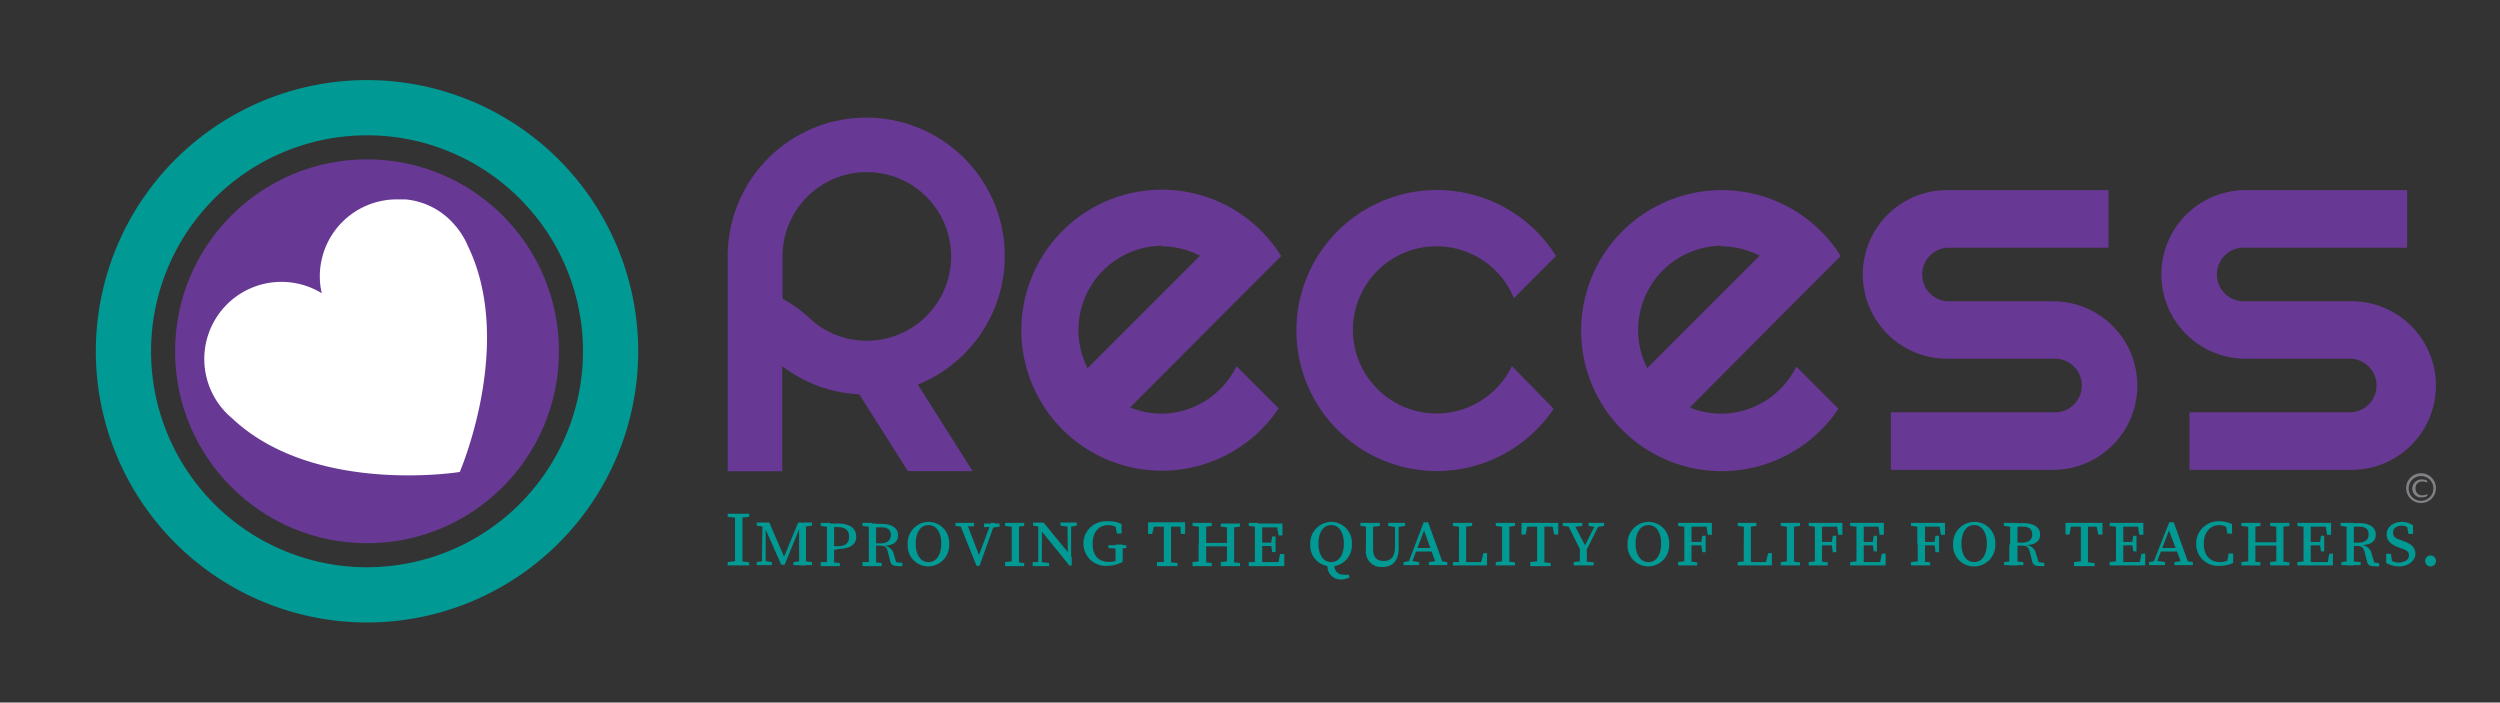 <svg id="Layer_2" data-name="Layer 2" xmlns="http://www.w3.org/2000/svg" viewBox="0 0 177.92 50"><rect x="0" y="0" width="177.92" height="50" fill="#333333" stroke="none"/><defs><style>.cls-1{fill:#673894;}.cls-2{fill:#009993;}.cls-3{fill:#fff;}.cls-4{fill:#808184;}</style></defs><title>New_and_Improved_Recess_Logo</title><circle class="cls-1" cx="26.12" cy="25" r="13.66"/><path class="cls-2" d="M26.12,5.7A19.3,19.3,0,1,0,45.42,25,19.31,19.31,0,0,0,26.12,5.7Zm0,34.67A15.37,15.37,0,1,1,41.49,25,15.38,15.38,0,0,1,26.12,40.37Z"/><path class="cls-3" d="M33.31,17.53a5.54,5.54,0,0,0-.61-1.09l-.19-.26-.06-.06a5.21,5.21,0,0,0-3.61-1.93h-.17l-.3,0h-.12a5.48,5.48,0,0,0-5.49,5.48,5.19,5.19,0,0,0,.14,1.2,5.49,5.49,0,0,0-6.37,8.91c5.84,5.49,16.19,3.81,16.19,3.81S36.66,24.47,33.31,17.53Z"/><path class="cls-2" d="M51.79,36.78v-.22h1.53v.22l-.71.08H52.5Zm.82,3.15.71.09v.22H51.79V40l.71-.09Zm-.3-1.67c0-.57,0-1.14,0-1.7h.53c0,.55,0,1.12,0,1.7v.27c0,.57,0,1.14,0,1.71h-.53c0-.56,0-1.13,0-1.71Z"/><path class="cls-2" d="M53.85,40l.51-.07h.1l.47.07v.22H53.85Zm0-2.81h.64v.3h-.06l-.58-.08Zm.42,0h.22l0,1.36v1.67h-.27Zm0,0h.48l1.15,2.66h-.19l1.09-2.66h.27l-1.23,3H55.6ZM56.47,40l.58-.07h.11l.63.07v.22H56.47Zm.4-1.2V37.21h.49c0,.46,0,.93,0,1.41v.21c0,.47,0,.94,0,1.41h-.5C56.87,39.78,56.88,39.31,56.87,38.82Zm.23-1.61h.69v.22l-.63.08H57.1Z"/><path class="cls-2" d="M58.41,37.43v-.22h.68v.3H59ZM59.14,40l.63.07v.22H58.41V40L59,40Zm-.29-1.33c0-.47,0-.94,0-1.41h.51c0,.46,0,.93,0,1.41v.26c0,.48,0,.89,0,1.36h-.51c0-.46,0-.93,0-1.41Zm.73.45h-.49v-.25h.59c.54,0,.75-.28.75-.69s-.25-.67-.82-.67h-.52v-.25h.62c.81,0,1.23.39,1.23.92S60.58,39.07,59.58,39.07Z"/><path class="cls-2" d="M61.38,37.43v-.22h.69v.3h0ZM62.12,40l.63.07v.22H61.38V40L62,40Zm-.29-1.33c0-.47,0-.94,0-1.41h.52c0,.48,0,.91,0,1.41v.17c0,.51,0,1,0,1.45h-.52c0-.46,0-.93,0-1.41Zm.24,0h.58c.52,0,.75-.24.75-.59s-.2-.55-.68-.55h-.65v-.25h.65c.75,0,1.19.3,1.19.8s-.31.72-1,.77l0,0a.76.76,0,0,1,.71.63l.21.68L63.73,40l.49.06v.22a1.13,1.13,0,0,1-.35,0c-.31,0-.45-.08-.51-.32l-.18-.71c-.09-.38-.28-.42-.67-.42h-.44Z"/><path class="cls-2" d="M67.55,38.73a1.5,1.5,0,0,1-1.47,1.58,1.47,1.47,0,0,1-1.48-1.58,1.51,1.51,0,0,1,1.48-1.59A1.48,1.48,0,0,1,67.55,38.73ZM66.08,40c.66,0,.91-.68.91-1.31s-.25-1.32-.91-1.32-.91.68-.91,1.32S65.42,40,66.08,40Z"/><path class="cls-2" d="M68.66,37.51,68,37.43v-.22h1.32v.25l-.57,0Zm-.39-.3h.52l.94,2.43h-.11l.91-2.43h.28l-1.1,3.06H69.5Zm2.22.3-.46,0v-.25h1.11v.22l-.55.08Z"/><path class="cls-2" d="M71.53,37.43v-.22h1.36v.22l-.63.08h-.1ZM72.26,40l.63.07v.22H71.53V40l.63-.07ZM72,38.62c0-.47,0-.94,0-1.41h.52c0,.46,0,.93,0,1.41v.21c0,.47,0,.94,0,1.41H72c0-.46,0-.93,0-1.41Z"/><path class="cls-2" d="M73.49,40,74,40h.11l.55.07v.22H73.49Zm.28-2.64.32.13-.57-.08v-.22h.75l2,2.44v.62h-.16Zm.12-.06h.26v2.92h-.26Zm1.58-.11h1.16v.22l-.48.08h-.1l-.58-.08Zm.5,0h.26v3.06L76,40Z"/><path class="cls-2" d="M79.88,40a2.48,2.48,0,0,1-1.06.27,1.59,1.59,0,1,1,0-3.17,2,2,0,0,1,1,.2l0,.67h-.33l-.13-.67.34.1v.32a1.18,1.18,0,0,0-.82-.35c-.64,0-1.12.46-1.12,1.32s.43,1.3,1.17,1.3a1.77,1.77,0,0,0,.71-.16l-.25.27v-.28c0-.35,0-.71,0-1.06h.51c0,.36,0,.73,0,1.06Zm-1-1V38.8h1.28V39l-.55.05h-.1Z"/><path class="cls-2" d="M81.94,37.48l.24-.27L82,38h-.29l0-.83h2.63l0,.83h-.3L84,37.21l.24.27ZM83.12,40l.68.07v.22H82.34V40L83,40Zm-.29-1.33c0-.47,0-.94,0-1.41h.51c0,.46,0,.93,0,1.41v.21c0,.47,0,.94,0,1.41h-.51c0-.46,0-.93,0-1.41Z"/><path class="cls-2" d="M84.87,37.43v-.22h1.37v.22l-.63.08h-.1ZM85.61,40l.63.07v.22H84.87V40l.64-.07Zm-.29-1.33c0-.47,0-.94,0-1.41h.52c0,.46,0,.93,0,1.41v.16c0,.52,0,1,0,1.46H85.3c0-.46,0-.93,0-1.41Zm.24.21v-.24h2v.24Zm1.32-1.4v-.22h1.37v.22l-.64.08h-.1ZM87.61,40l.64.07v.22H86.88V40l.63-.07Zm-.29-1.33c0-.47,0-.94,0-1.41h.51c0,.46,0,.93,0,1.41v.21c0,.47,0,.94,0,1.41h-.51c0-.46,0-.93,0-1.46Z"/><path class="cls-2" d="M88.87,37.43v-.22h.68v.3h0ZM89.55,40v.29h-.68V40L89.5,40Zm-.24-1.33c0-.47,0-.94,0-1.41h.52c0,.46,0,.93,0,1.38v.22c0,.49,0,1,0,1.43h-.52c0-.46,0-.93,0-1.41Zm1.53-1.41.25.27H89.55v-.27h1.72l0,.85H91Zm-.2,1.6H89.55v-.24h1.09Zm.76.58,0,.85H89.55V40h1.63l-.24.27.16-.85Zm-.94-.76.08-.5h.24v1.11h-.24l-.08-.53Z"/><path class="cls-2" d="M96.21,38.73a1.5,1.5,0,0,1-1.47,1.58,1.48,1.48,0,0,1-1.49-1.58,1.52,1.52,0,0,1,1.49-1.59A1.48,1.48,0,0,1,96.21,38.73ZM94.74,40c.66,0,.9-.68.9-1.31s-.24-1.32-.9-1.32-.91.68-.91,1.32S94.08,40,94.74,40Zm-.27.21V40l.48.1c0,.52.23.8.68.8a1.77,1.77,0,0,0,.36,0l.05.19a1.24,1.24,0,0,1-.6.15A.94.94,0,0,1,94.47,40.25Z"/><path class="cls-2" d="M96.82,37.43v-.22H98.2v.22l-.63.08h-.11Zm1.66,2.49c.52,0,.8-.28.8-1.08V37.21h.26V39c0,1-.51,1.35-1.14,1.35a1.09,1.09,0,0,1-1.19-1.22v-.48c0-.46,0-.93,0-1.4h.51c0,.46,0,.93,0,1.4v.31C97.7,39.7,98,39.92,98.48,39.92Zm.83-2.41-.51-.08v-.22H100v.22l-.54.08Z"/><path class="cls-2" d="M99.89,40l.49-.08h.1L101,40v.22H99.89Zm1.43-2.83h.32l1.1,3.05h-.5l-.95-2.62h.12l-1,2.61h-.24ZM100.77,39h1.28l.09.25h-1.45Zm.92,1,.61-.08h.1l.6.08v.22h-1.31Z"/><path class="cls-2" d="M103.4,37.43v-.22h1.37v.22l-.64.08H104Zm.68,2.52v.29h-.68V40L104,40Zm-.25-2.74h.51c0,.47,0,.94,0,1.41v.32c0,.37,0,.84,0,1.3h-.51c0-.47,0-.94,0-1.41v-.21C103.84,38.14,103.84,37.67,103.83,37.21Zm2,2.14,0,.89h-1.72V40h1.54l-.3.27.21-.89Z"/><path class="cls-2" d="M106.45,37.43v-.22h1.37v.22l-.63.08h-.1Zm.74,2.52.63.07v.22h-1.37V40l.64-.07Zm-.29-1.33c0-.47,0-.94,0-1.41h.52c0,.46,0,.93,0,1.41v.21c0,.47,0,.94,0,1.41h-.52c0-.46,0-.93,0-1.41Z"/><path class="cls-2" d="M108.5,37.48l.24-.27-.16.83h-.3l0-.83h2.62l0,.83h-.29l-.17-.83.24.27ZM109.68,40l.68.07v.22H108.9V40l.68-.07Zm-.29-1.33c0-.47,0-.94,0-1.41h.52c0,.46,0,.93,0,1.41v.21c0,.47,0,.94,0,1.41h-.52c0-.46,0-.93,0-1.41Z"/><path class="cls-2" d="M111.22,37.43v-.22h1.39v.22l-.63.08h-.1Zm1.31,1.83-1-2H112L112.9,39h-.19l.89-1.78h.27l-1,2Zm.2.69.69.07v.22H112V40l.69-.07Zm-.29-1.09h.49c0,.42,0,1,0,1.38h-.51C112.44,39.86,112.44,39.29,112.44,38.86Zm1.14-1.35-.53-.08v-.22h1.11v.22l-.49.08Z"/><path class="cls-2" d="M118.79,38.73a1.5,1.5,0,0,1-1.47,1.58,1.48,1.48,0,0,1-1.49-1.58,1.52,1.52,0,0,1,1.49-1.59A1.48,1.48,0,0,1,118.79,38.73ZM117.32,40c.66,0,.9-.68.9-1.31s-.24-1.32-.9-1.32-.92.68-.92,1.32S116.66,40,117.32,40Z"/><path class="cls-2" d="M119.43,37.43v-.22h.69v.3h-.05Zm.74,2.52.62.07v.22h-1.36V40l.64-.07Zm-.3-1.33c0-.47,0-.94,0-1.41h.51c0,.46,0,.93,0,1.38v.22c0,.49,0,1,0,1.43h-.51c0-.46,0-.93,0-1.41Zm1.54-1.41.24.27h-1.53v-.27h1.71l0,.85h-.29Zm-.16,1.6h-1.13v-.24h1.13Zm-.18-.18.08-.5h.24V39.3h-.24l-.08-.53Z"/><path class="cls-2" d="M123.67,37.43v-.22H125v.22l-.63.08h-.1Zm.69,2.52v.29h-.69V40l.64-.07Zm-.26-2.74h.51c0,.47,0,.94,0,1.41v.32c0,.37,0,.84,0,1.3h-.51c0-.47,0-.94,0-1.41v-.21C124.11,38.14,124.11,37.67,124.1,37.21Zm2,2.14,0,.89h-1.72V40h1.53l-.29.27.21-.89Z"/><path class="cls-2" d="M126.73,37.43v-.22h1.37v.22l-.64.08h-.1Zm.73,2.52.64.07v.22h-1.37V40l.63-.07Zm-.29-1.33c0-.47,0-.94,0-1.41h.51c0,.46,0,.93,0,1.41v.21c0,.47,0,.94,0,1.41h-.51c0-.46,0-.93,0-1.41Z"/><path class="cls-2" d="M128.72,37.43v-.22h.69v.3h0Zm.74,2.52.62.07v.22h-1.36V40l.64-.07Zm-.3-1.33c0-.47,0-.94,0-1.41h.51c0,.46,0,.93,0,1.38v.22c0,.49,0,1,0,1.43h-.51c0-.46,0-.93,0-1.41Zm1.54-1.41.24.27h-1.53v-.27h1.71l0,.85h-.29Zm-.16,1.6h-1.13v-.24h1.13Zm-.18-.18.08-.5h.24V39.3h-.24l-.08-.53Z"/><path class="cls-2" d="M131.67,37.43v-.22h.69v.3h-.05Zm.69,2.52v.29h-.69V40l.64-.07Zm-.24-1.33c0-.47,0-.94,0-1.41h.52c0,.46,0,.93,0,1.38v.22c0,.49,0,1,0,1.43h-.52c0-.46,0-.93,0-1.41Zm1.53-1.41.24.27h-1.53v-.27h1.71l0,.85h-.3Zm-.2,1.6h-1.09v-.24h1.09Zm.75.58,0,.85h-1.82V40H134l-.24.27.16-.85Zm-.93-.76.08-.5h.23v1.11h-.23l-.08-.53Z"/><path class="cls-2" d="M136,37.43v-.22h.69v.3h0Zm.74,2.52.63.07v.22H136V40l.64-.07Zm-.29-1.33c0-.47,0-.94,0-1.41H137c0,.46,0,.93,0,1.38v.22c0,.49,0,1,0,1.43h-.52c0-.46,0-.93,0-1.41ZM138,37.21l.24.27h-1.53v-.27h1.71l0,.85h-.29Zm-.16,1.6h-1.13v-.24h1.13Zm-.17-.18.07-.5H138V39.3h-.25l-.07-.53Z"/><path class="cls-2" d="M142,38.73a1.5,1.5,0,0,1-1.47,1.58A1.48,1.48,0,0,1,139,38.73a1.52,1.52,0,0,1,1.49-1.59A1.48,1.48,0,0,1,142,38.73ZM140.5,40c.66,0,.9-.68.9-1.31s-.24-1.32-.9-1.32-.91.68-.91,1.32S139.84,40,140.5,40Z"/><path class="cls-2" d="M142.61,37.43v-.22h.69v.3h-.05Zm.74,2.52L144,40v.22h-1.37V40l.64-.07Zm-.29-1.33c0-.47,0-.94,0-1.41h.52c0,.48,0,.91,0,1.41v.17c0,.51,0,1,0,1.45H143c0-.46,0-.93,0-1.41Zm.24,0h.58c.52,0,.75-.24.75-.59s-.21-.55-.68-.55h-.65v-.25H144c.75,0,1.19.3,1.19.8s-.32.72-1,.77l0,0a.74.74,0,0,1,.71.63l.22.68L145,40l.49.06v.22a1.13,1.13,0,0,1-.35,0c-.31,0-.45-.08-.51-.32l-.18-.71c-.09-.38-.28-.42-.67-.42h-.44Z"/><path class="cls-2" d="M147.2,37.48l.24-.27-.16.83H147l0-.83h2.63l0,.83h-.3l-.17-.83.25.27ZM148.38,40l.69.07v.22H147.6V40l.68-.07Zm-.29-1.33c0-.47,0-.94,0-1.41h.51c0,.46,0,.93,0,1.41v.21c0,.47,0,.94,0,1.41h-.51c0-.46,0-.93,0-1.41Z"/><path class="cls-2" d="M150.14,37.43v-.22h.69v.3h-.05Zm.69,2.52v.29h-.69V40l.64-.07Zm-.24-1.33c0-.47,0-.94,0-1.41h.52c0,.46,0,.93,0,1.38v.22c0,.49,0,1,0,1.43h-.52c0-.46,0-.93,0-1.41Zm1.53-1.41.24.27h-1.53v-.27h1.71l0,.85h-.29Zm-.21,1.6h-1.08v-.24h1.08Zm.76.58,0,.85h-1.82V40h1.63l-.24.27.16-.85Zm-.93-.76.08-.5h.23v1.11h-.23l-.08-.53Z"/><path class="cls-2" d="M152.94,40l.49-.08h.11l.54.08v.22h-1.14Zm1.44-2.83h.32l1.1,3.05h-.5l-1-2.62h.12l-1,2.61h-.24ZM153.82,39h1.29l.08.25h-1.45Zm.93,1,.61-.08h.1l.6.08v.22h-1.31Z"/><path class="cls-2" d="M158.82,39.73V40l-.34.08.13-.69h.32l0,.67a2.32,2.32,0,0,1-1,.21,1.54,1.54,0,0,1-1.63-1.58,1.57,1.57,0,0,1,1.62-1.59,2,2,0,0,1,.93.21l0,.67h-.33l-.12-.67.33.07v.34a1.08,1.08,0,0,0-.76-.35c-.61,0-1.13.44-1.13,1.32S157.32,40,158,40A1.34,1.34,0,0,0,158.82,39.73Z"/><path class="cls-2" d="M159.51,37.43v-.22h1.36v.22l-.63.08h-.1Zm.73,2.52.63.07v.22h-1.36V40l.63-.07ZM160,38.62c0-.47,0-.94,0-1.41h.51c0,.46,0,.93,0,1.41v.16c0,.52,0,1,0,1.46h-.51c0-.46,0-.93,0-1.41Zm.24.21v-.24h2v.24Zm1.32-1.4v-.22h1.37v.22l-.64.08h-.1Zm.73,2.52.64.07v.22h-1.37V40l.63-.07ZM162,38.62c0-.47,0-.94,0-1.41h.51c0,.46,0,.93,0,1.41v.21c0,.47,0,.94,0,1.41h-.51c0-.46,0-.93,0-1.46Z"/><path class="cls-2" d="M163.5,37.43v-.22h.69v.3h-.05Zm.69,2.52v.29h-.69V40l.64-.07Zm-.25-1.33c0-.47,0-.94,0-1.41h.51c0,.46,0,.93,0,1.38v.22c0,.49,0,1,0,1.43h-.51c0-.46,0-.93,0-1.41Zm1.54-1.41.24.27h-1.53v-.27h1.71l0,.85h-.29Zm-.21,1.6h-1.08v-.24h1.08Zm.76.58,0,.85h-1.81V40h1.63l-.24.27.16-.85Zm-.93-.76.08-.5h.23v1.11h-.23l-.08-.53Z"/><path class="cls-2" d="M166.58,37.43v-.22h.69v.3h-.05Zm.74,2.52L168,40v.22h-1.37V40l.64-.07ZM167,38.62c0-.47,0-.94,0-1.41h.52c0,.48,0,.91,0,1.41v.17c0,.51,0,1,0,1.45H167c0-.46,0-.93,0-1.41Zm.24,0h.58c.53,0,.75-.24.75-.59s-.2-.55-.67-.55h-.66v-.25h.66c.74,0,1.18.3,1.18.8s-.31.72-1,.77l0,0a.76.76,0,0,1,.71.63l.21.68-.16-.09.48.06v.22a1.08,1.08,0,0,1-.35,0c-.3,0-.45-.08-.51-.32l-.18-.71c-.09-.38-.28-.42-.67-.42h-.44Z"/><path class="cls-2" d="M171.44,39.53c0-.28-.19-.39-.57-.51l-.18-.07c-.49-.18-.84-.44-.84-.93s.46-.88,1.09-.88a1.38,1.38,0,0,1,.79.25l0,.61h-.32l-.15-.73.35.19v.29a.88.88,0,0,0-.67-.34c-.36,0-.63.17-.63.49s.19.41.53.53l.19.07c.61.21.87.49.87.93s-.48.88-1.14.88a2,2,0,0,1-.94-.24l0-.66h.33l.13.74-.35-.16v-.26a1.23,1.23,0,0,0,.78.31C171.15,40,171.44,39.85,171.44,39.53Z"/><path class="cls-2" d="M172.59,39.92a.39.39,0,1,1,.38.39A.39.39,0,0,1,172.59,39.92Z"/><path class="cls-1" d="M107.6,26.05a5.95,5.95,0,1,1,.14-4.83l3-3a10,10,0,1,0-.17,10.87Z"/><path class="cls-1" d="M122.5,29.44a6,6,0,0,1-2.24-.44L128,21.22h0l3-3a10,10,0,1,0-.16,10.87l-3-3A6,6,0,0,1,122.5,29.44Zm0-11.91a6,6,0,0,1,2.73.67l-8,8a6,6,0,0,1,5.28-8.71Z"/><path class="cls-1" d="M82.67,29.44A6,6,0,0,1,80.43,29l7.75-7.78h0l3-3A10,10,0,1,0,91,29.06l-3-3A6,6,0,0,1,82.67,29.44Zm0-11.91a6,6,0,0,1,2.73.67l-8,8a6,6,0,0,1,5.28-8.71Z"/><path class="cls-1" d="M71.51,18.23a9.86,9.86,0,0,0-19.72,0V33.54h3.88V26.06a9.71,9.71,0,0,0,5.48,2l3.46,5.47h4.61l-3.9-6.16A9.87,9.87,0,0,0,71.51,18.23ZM57.83,22.84l0,0-.08-.08a10.57,10.57,0,0,0-2.06-1.51v-3a6,6,0,1,1,2.16,4.61Z"/><path class="cls-1" d="M146.11,33.44H134.57v-4.1h11.54a1.91,1.91,0,1,0,0-3.81h-7.54a6,6,0,1,1,0-12h11.49v4.1H138.57a1.91,1.91,0,0,0,0,3.81h7.54a6,6,0,1,1,0,12Z"/><path class="cls-1" d="M167.36,33.44H155.82v-4.1h11.54a1.91,1.91,0,0,0,0-3.81h-7.54a6,6,0,1,1,0-12h11.49v4.1H159.82a1.91,1.91,0,1,0,0,3.81h7.54a6,6,0,1,1,0,12Z"/><path class="cls-4" d="M173.36,34.76a1.06,1.06,0,1,1-1.05-1.08A1.06,1.06,0,0,1,173.36,34.76Zm-1.94,0a.88.88,0,1,0,1.76,0,.88.88,0,1,0-1.76,0Zm1.31-.41a.64.64,0,0,0-.33-.08.45.45,0,0,0-.49.49.46.46,0,0,0,.49.49.69.69,0,0,0,.35-.09l0,.13a.79.79,0,0,1-.43.11.61.61,0,0,1-.64-.63.65.65,0,0,1,.67-.65.76.76,0,0,1,.39.09Z"/></svg>